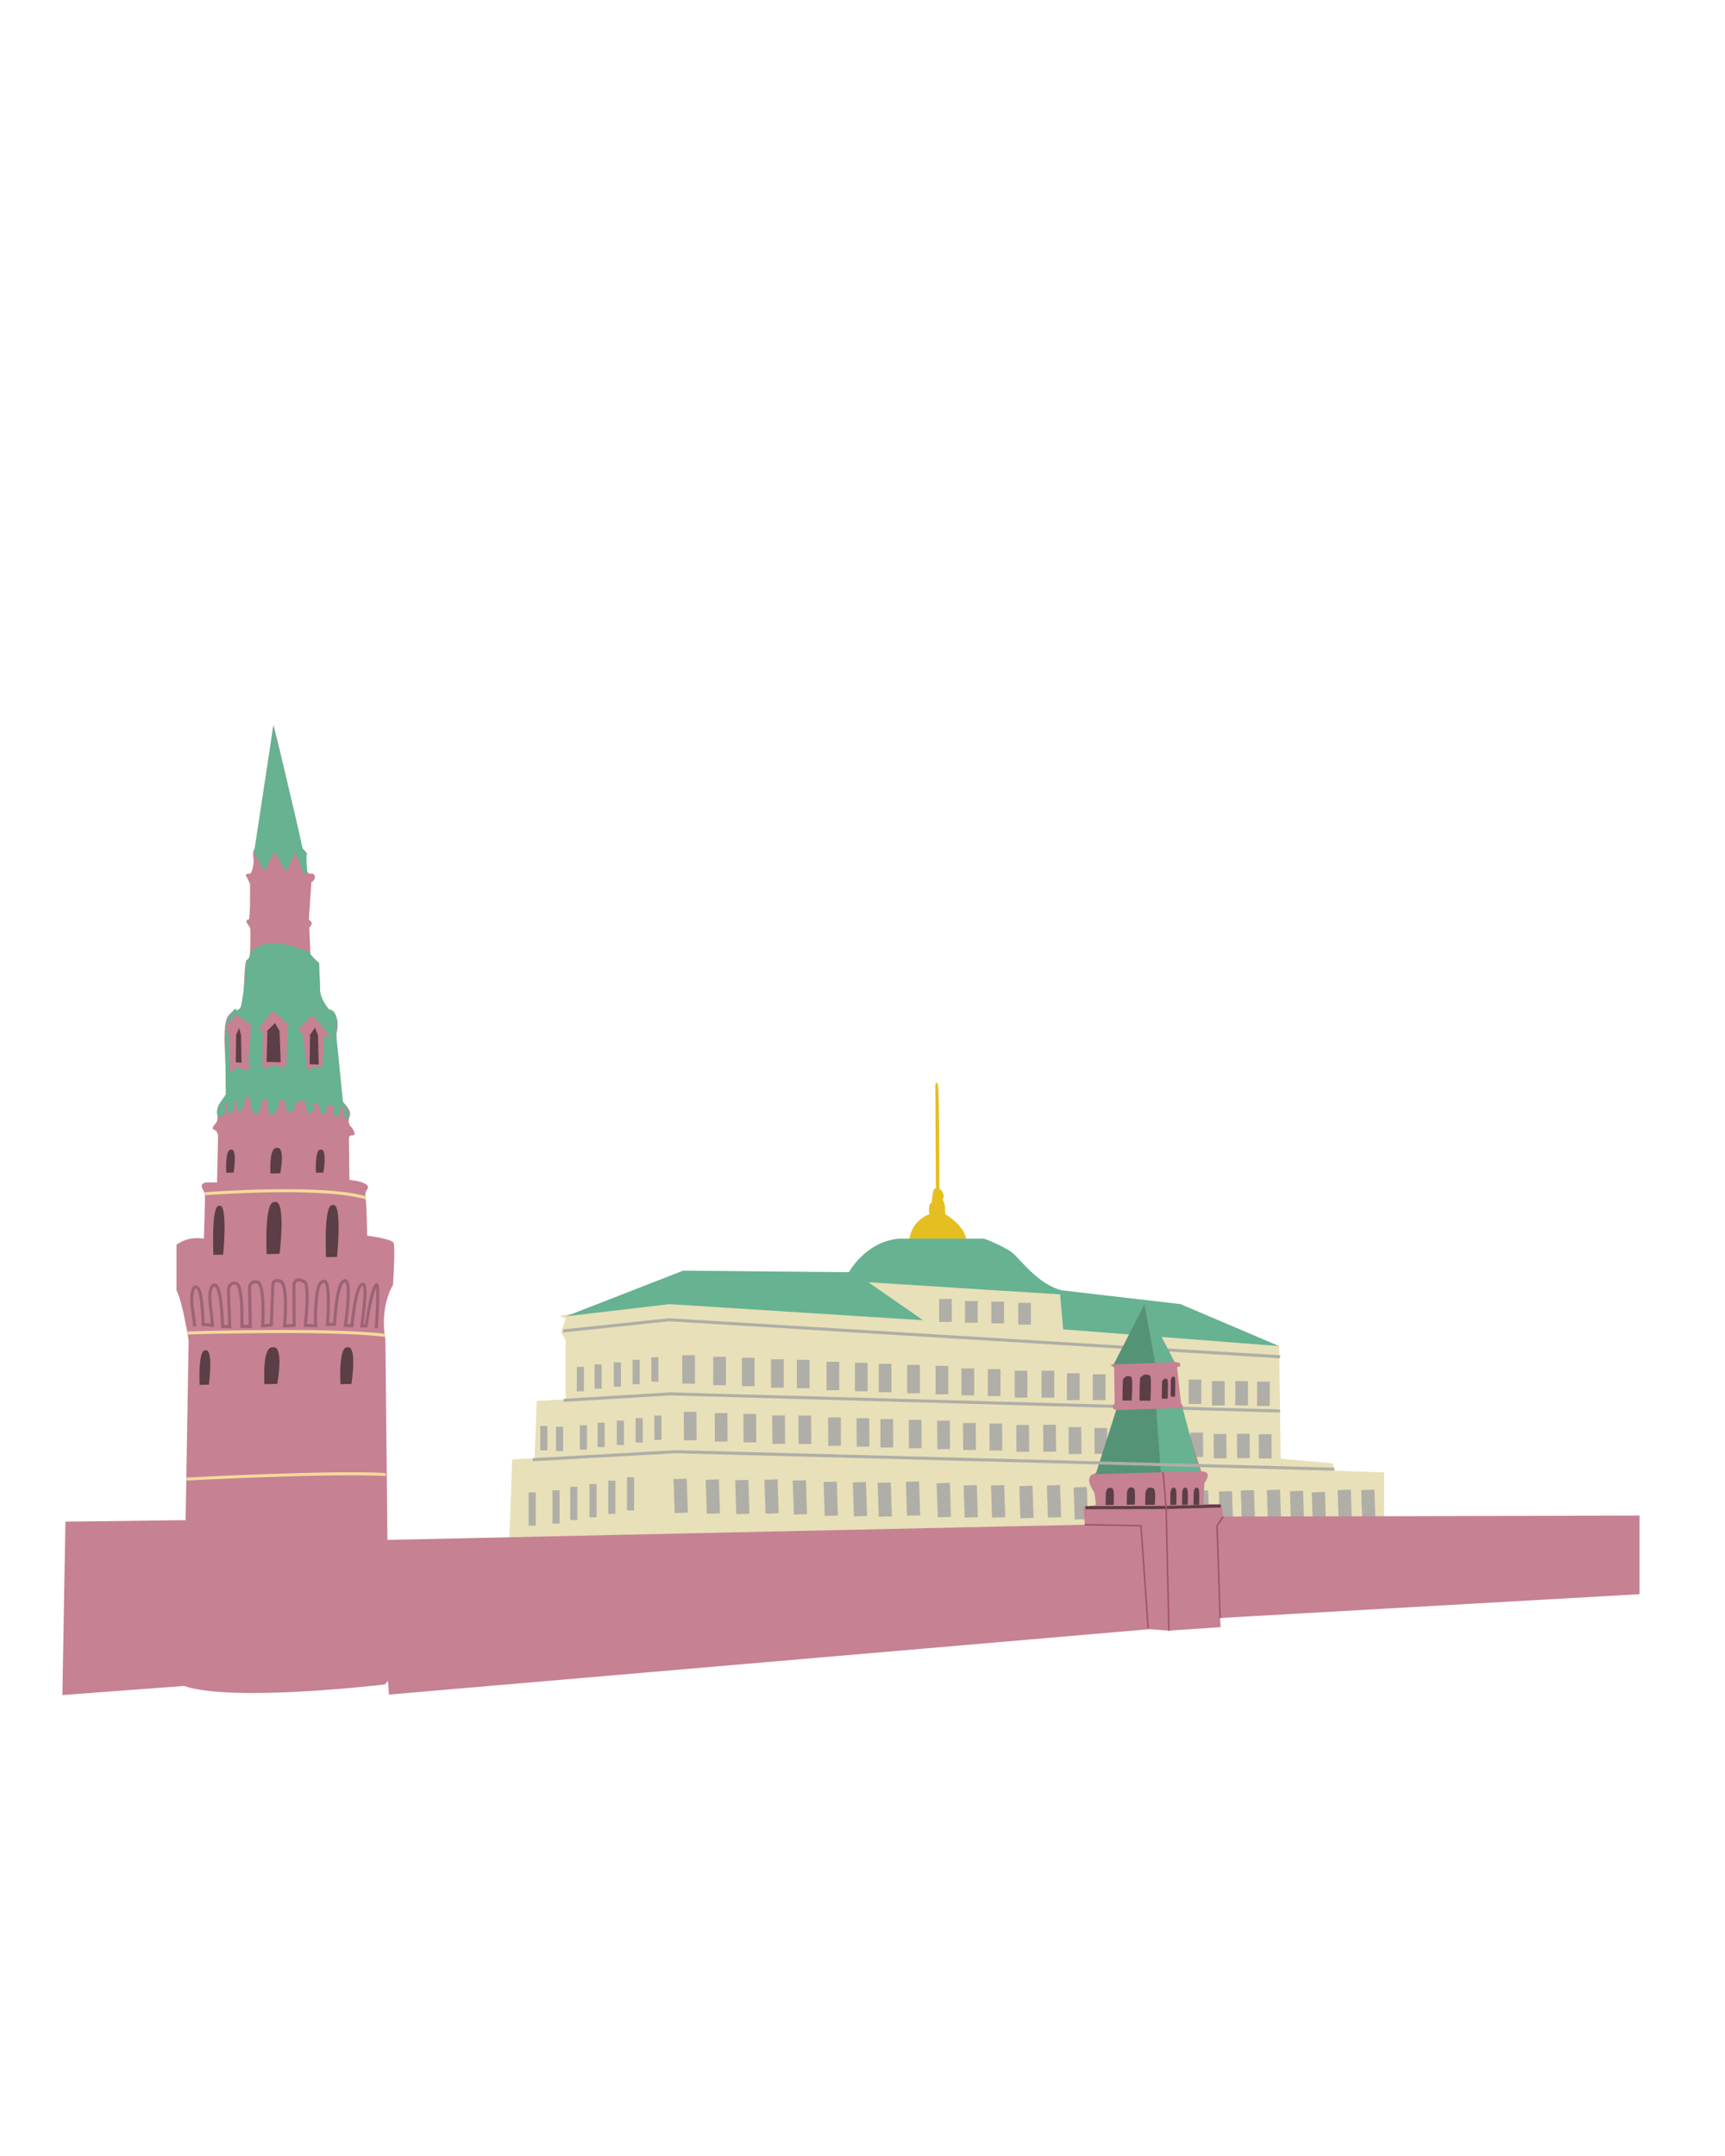 <?xml version="1.0" encoding="utf-8"?>
<!-- Generator: Adobe Illustrator 16.0.0, SVG Export Plug-In . SVG Version: 6.00 Build 0)  -->
<!DOCTYPE svg PUBLIC "-//W3C//DTD SVG 1.1//EN" "http://www.w3.org/Graphics/SVG/1.1/DTD/svg11.dtd">
<svg version="1.1" id="Ebene_2" xmlns="http://www.w3.org/2000/svg" xmlns:xlink="http://www.w3.org/1999/xlink" x="0px" y="0px"
	 width="566.93px" height="708.66px" viewBox="0 0 566.93 708.66" enable-background="new 0 0 566.93 708.66" xml:space="preserve">
<polygon fill="#E8E0B8" points="167.402,505.963 168.333,479.661 175.667,479.328 176.402,460.463 185.902,459.964 185.902,440.463 
	184.402,437.963 185.902,433.463 183.902,432.463 217.402,427.463 303.402,433.963 285.402,421.463 302.402,421.963 
	348.402,425.463 349.402,436.963 420.402,442.463 420.902,479.463 437.902,480.963 438.902,483.463 454.902,483.963 
	454.902,505.463 215.902,510.463 "/>
<path fill="none" stroke="#C68193" stroke-miterlimit="10" d="M201.902,391.297"/>
<polyline fill="none" stroke="#AFAEA7" stroke-miterlimit="10" points="185.25,460.285 220.25,458.16 420.735,463.797 "/>
<polyline fill="none" stroke="#AFAEA7" stroke-miterlimit="10" points="185.069,437.464 219.902,433.797 420.736,445.964 "/>
<rect x="234.402" y="445.964" fill="#AFAEA7" width="4.167" height="9.333"/>
<rect x="224.236" y="445.464" fill="#AFAEA7" width="4.166" height="9.333"/>
<rect x="243.819" y="446.297" fill="#AFAEA7" width="4.166" height="9.333"/>
<rect x="253.402" y="446.797" fill="#AFAEA7" width="4.166" height="9.333"/>
<rect x="261.903" y="446.964" fill="#AFAEA7" width="4.166" height="9.333"/>
<rect x="271.653" y="447.63" fill="#AFAEA7" width="4.166" height="9.333"/>
<rect x="280.986" y="447.963" fill="#AFAEA7" width="4.166" height="9.333"/>
<rect x="288.819" y="448.298" fill="#AFAEA7" width="4.166" height="9.333"/>
<rect x="298.152" y="448.63" fill="#AFAEA7" width="4.166" height="9.333"/>
<rect x="307.486" y="448.963" fill="#AFAEA7" width="4.166" height="9.333"/>
<rect x="315.986" y="449.797" fill="#AFAEA7" width="4.166" height="8.833"/>
<rect x="324.653" y="450.048" fill="#AFAEA7" width="4.166" height="8.833"/>
<rect x="333.486" y="450.548" fill="#AFAEA7" width="4.166" height="8.833"/>
<rect x="342.319" y="450.548" fill="#AFAEA7" width="4.166" height="8.833"/>
<rect x="350.653" y="451.381" fill="#AFAEA7" width="4.166" height="8.833"/>
<rect x="359.153" y="451.715" fill="#AFAEA7" width="4.166" height="8.499"/>
<rect x="367.153" y="452.215" fill="#AFAEA7" width="4.166" height="8.499"/>
<rect x="375.32" y="452.548" fill="#AFAEA7" width="4.166" height="8.499"/>
<rect x="382.653" y="453.214" fill="#AFAEA7" width="4.166" height="7.999"/>
<rect x="390.653" y="453.465" fill="#AFAEA7" width="4.166" height="7.999"/>
<rect x="398.319" y="453.965" fill="#AFAEA7" width="4.166" height="7.999"/>
<rect x="405.986" y="453.965" fill="#AFAEA7" width="4.166" height="7.999"/>
<rect x="413.153" y="454.131" fill="#AFAEA7" width="4.166" height="7.999"/>
<rect x="214.069" y="446.131" fill="#AFAEA7" width="2.333" height="7.999"/>
<rect x="207.903" y="446.964" fill="#AFAEA7" width="2.333" height="7.999"/>
<rect x="201.736" y="447.797" fill="#AFAEA7" width="2.333" height="7.999"/>
<rect x="195.403" y="448.464" fill="#AFAEA7" width="2.333" height="7.999"/>
<rect x="189.569" y="449.297" fill="#AFAEA7" width="2.333" height="7.999"/>
<rect x="235.049" y="464.411" transform="matrix(1 -0.007 0.007 1 -3.402 1.735)" fill="#AFAEA7" width="4.167" height="9.333"/>
<rect x="224.879" y="463.985" transform="matrix(1 -0.007 0.007 1 -3.4 1.662)" fill="#AFAEA7" width="4.166" height="9.333"/>
<rect x="244.468" y="464.675" transform="matrix(1 -0.007 0.007 1 -3.404 1.804)" fill="#AFAEA7" width="4.166" height="9.333"/>
<rect x="254.054" y="465.105" transform="matrix(1 -0.007 0.007 1 -3.517 1.935)" fill="#AFAEA7" width="4.166" height="9.333"/>
<rect x="262.555" y="465.21" transform="matrix(1 -0.007 0.007 1 -3.407 1.935)" fill="#AFAEA7" width="4.166" height="9.333"/>
<rect x="272.31" y="465.806" transform="matrix(1 -0.007 0.007 1 -3.412 2.006)" fill="#AFAEA7" width="4.166" height="9.333"/>
<rect x="281.646" y="466.071" transform="matrix(1 -0.007 0.007 1 -3.413 2.074)" fill="#AFAEA7" width="4.166" height="9.333"/>
<rect x="289.481" y="466.349" transform="matrix(1 -0.007 0.007 1 -3.415 2.131)" fill="#AFAEA7" width="4.166" height="9.333"/>
<rect x="298.816" y="466.614" transform="matrix(1 -0.007 0.007 1 -3.417 2.199)" fill="#AFAEA7" width="4.166" height="9.332"/>
<rect x="308.152" y="466.878" transform="matrix(1 -0.007 0.007 1 -3.418 2.267)" fill="#AFAEA7" width="4.166" height="9.333"/>
<rect x="316.656" y="467.651" transform="matrix(1 -0.007 0.007 1 -3.422 2.329)" fill="#AFAEA7" width="4.166" height="8.833"/>
<rect x="325.325" y="467.838" transform="matrix(1 -0.007 0.007 1 -3.423 2.392)" fill="#AFAEA7" width="4.166" height="8.833"/>
<rect x="334.161" y="468.275" transform="matrix(1 -0.007 0.007 1 -3.426 2.456)" fill="#AFAEA7" width="4.166" height="8.832"/>
<rect x="342.994" y="468.21" transform="matrix(1 -0.007 0.007 1 -3.425 2.52)" fill="#AFAEA7" width="4.166" height="8.832"/>
<rect x="351.334" y="468.983" transform="matrix(1 -0.007 0.007 1 -3.431 2.581)" fill="#AFAEA7" width="4.166" height="8.832"/>
<rect x="359.835" y="469.254" transform="matrix(1 -0.007 0.007 1 -3.431 2.642)" fill="#AFAEA7" width="4.166" height="8.499"/>
<rect x="383.344" y="470.582" transform="matrix(1 -0.007 0.007 1 -3.439 2.814)" fill="#AFAEA7" width="4.165" height="7.999"/>
<rect x="391.345" y="470.776" transform="matrix(1 -0.007 0.007 1 -3.44 2.871)" fill="#AFAEA7" width="4.166" height="7.999"/>
<rect x="399.015" y="471.22" transform="matrix(1 -0.007 0.007 1 -3.443 2.927)" fill="#AFAEA7" width="4.166" height="7.999"/>
<rect x="406.682" y="471.164" transform="matrix(1 -0.007 0.007 1 -3.443 2.984)" fill="#AFAEA7" width="4.165" height="7.998"/>
<rect x="413.85" y="471.278" transform="matrix(1 -0.007 0.007 1 -3.443 3.036)" fill="#AFAEA7" width="4.165" height="7.999"/>
<path fill="#E5BF20" d="M310.736,399.13l-0.167-1c0.333-2-0.833-4-0.833-4s0.833-0.167,0.166-2
	c-0.267-0.732-0.719-1.111-1.166-1.312c-0.002-3.291-0.027-32.939-0.5-34.355c-0.5-1.5-0.834,0.167-0.834,0.167l0.163,33.984
	c-0.094,0.007-0.163,0.016-0.163,0.016c-1,0-1.166,4.667-1.166,4.667c-1.333,0.167-0.834,3.833-0.834,3.833
	c-6.834,2.667-6.666,9.5-6.666,9.5l18.833-0.667C317.569,403.129,310.736,399.13,310.736,399.13z"/>
<path fill="#66B291" d="M186,432.66l38.5-15l54.5,0.5c0,0,5.569-10.197,16.569-11.03h3.167c0,0,24,0,24.5,0s7,2.667,9.5,4.667
	s8.5,10.5,16.333,12.333L388,428.66l32.402,13.803l-71-5.5l-1-11.5l-63-4l18,12.5L220,428.66L186,432.66z"/>
<rect x="215.069" y="465.297" fill="#AFAEA7" width="2.333" height="7.999"/>
<rect x="208.902" y="466.13" fill="#AFAEA7" width="2.334" height="7.999"/>
<rect x="202.736" y="466.963" fill="#AFAEA7" width="2.333" height="7.999"/>
<rect x="196.403" y="467.63" fill="#AFAEA7" width="2.333" height="7.999"/>
<rect x="190.569" y="468.463" fill="#AFAEA7" width="2.333" height="7.999"/>
<rect x="182.736" y="468.963" fill="#AFAEA7" width="2.333" height="7.999"/>
<rect x="177.569" y="468.713" fill="#AFAEA7" width="2.333" height="7.999"/>
<rect x="231.868" y="486.15" transform="matrix(1 -0.033 0.033 1 -15.968 7.923)" fill="#AFAEA7" width="4.327" height="11.152"/>
<rect x="221.298" y="485.899" transform="matrix(1 -0.033 0.033 1 -15.969 7.579)" fill="#AFAEA7" width="4.326" height="11.153"/>
<rect x="241.654" y="486.227" transform="matrix(1 -0.033 0.033 1 -16.078 8.304)" fill="#AFAEA7" width="4.326" height="11.152"/>
<rect x="251.619" y="486.496" transform="matrix(0.999 -0.033 0.033 0.999 -16.191 8.693)" fill="#AFAEA7" width="4.326" height="11.153"/>
<rect x="260.448" y="486.406" transform="matrix(1 -0.033 0.033 1 -15.965 8.861)" fill="#AFAEA7" width="4.326" height="11.152"/>
<rect x="270.592" y="486.871" transform="matrix(1 -0.033 0.033 1 -15.973 9.192)" fill="#AFAEA7" width="4.326" height="11.152"/>
<rect x="280.291" y="486.949" transform="matrix(1 -0.033 0.033 1 -16.081 9.578)" fill="#AFAEA7" width="4.326" height="11.152"/>
<rect x="288.433" y="487.082" transform="matrix(1 -0.033 0.033 1 -16.077 9.844)" fill="#AFAEA7" width="4.327" height="11.152"/>
<rect x="298.133" y="487.162" transform="matrix(0.999 -0.033 0.033 0.999 -16.183 10.235)" fill="#AFAEA7" width="4.327" height="11.151"/>
<rect x="307.832" y="487.24" transform="matrix(1 -0.033 0.033 1 -16.072 10.483)" fill="#AFAEA7" width="4.327" height="11.152"/>
<rect x="316.676" y="487.946" transform="matrix(1 -0.033 0.033 1 -16.081 10.775)" fill="#AFAEA7" width="4.327" height="10.555"/>
<rect x="325.681" y="487.952" transform="matrix(1 -0.033 0.033 1 -16.076 11.072)" fill="#AFAEA7" width="4.327" height="10.554"/>
<rect x="334.867" y="488.248" transform="matrix(1 -0.033 0.033 1 -15.972 11.295)" fill="#AFAEA7" width="4.327" height="10.555"/>
<rect x="344.034" y="487.946" transform="matrix(1 -0.033 0.033 1 -16.069 11.679)" fill="#AFAEA7" width="4.326" height="10.554"/>
<rect x="352.716" y="488.659" transform="matrix(1 -0.033 0.033 1 -15.976 11.879)" fill="#AFAEA7" width="4.327" height="10.554"/>
<rect x="392.543" y="489.783" transform="matrix(1 -0.033 0.033 1 -15.975 13.183)" fill="#AFAEA7" width="4.327" height="9.559"/>
<rect x="400.489" y="489.934" transform="matrix(1 -0.033 0.033 1 -16.084 13.538)" fill="#AFAEA7" width="4.327" height="9.559"/>
<rect x="407.725" y="489.608" transform="matrix(1 -0.033 0.033 1 -16.073 13.779)" fill="#AFAEA7" width="4.326" height="9.558"/>
<rect x="416.171" y="489.561" transform="matrix(1 -0.033 0.033 1 -15.966 13.966)" fill="#AFAEA7" width="4.324" height="9.559"/>
<rect x="423.74" y="489.933" transform="matrix(1 -0.033 0.033 1 -15.97 14.211)" fill="#AFAEA7" width="4.325" height="9.559"/>
<rect x="430.921" y="490.311" transform="matrix(1 -0.033 0.033 1 -15.982 14.449)" fill="#AFAEA7" width="4.324" height="9.559"/>
<rect x="439.421" y="489.561" transform="matrix(1 -0.033 0.033 1 -15.953 14.727)" fill="#AFAEA7" width="4.324" height="9.559"/>
<rect x="447.171" y="489.561" transform="matrix(1 -0.033 0.033 1 -15.949 14.981)" fill="#AFAEA7" width="4.324" height="9.559"/>
<rect x="206.069" y="485.547" fill="#AFAEA7" width="2.333" height="10.913"/>
<rect x="199.902" y="486.684" fill="#AFAEA7" width="2.334" height="10.913"/>
<rect x="193.736" y="487.819" fill="#AFAEA7" width="2.332" height="10.914"/>
<rect x="187.403" y="488.729" fill="#AFAEA7" width="2.333" height="10.913"/>
<rect x="181.569" y="489.866" fill="#AFAEA7" width="2.333" height="10.913"/>
<rect x="173.736" y="490.549" fill="#AFAEA7" width="2.333" height="10.913"/>
<rect x="369.936" y="443.394" transform="matrix(1 -0.007 0.007 1 -3.243 2.715)" fill="#AFAEA7" width="4.166" height="8.499"/>
<rect x="378.105" y="443.667" transform="matrix(1 -0.007 0.007 1 -3.245 2.775)" fill="#AFAEA7" width="4.165" height="8.499"/>
<path fill="#C68193" d="M126.5,553.66c0,0-50,6-66,0.5l-40,3l1-57l39.5-0.5l1-59c0,0-2-13-4-16.5v-15c0,0,3.5-3,9-2
	c0,0,0.5-14.334,0.333-14.834S66.5,390.66,66.5,390.66s-1.167-2,1.833-2s3,0,3,0l0.333-15.333c0,0-0.167-1.667-1.333-2s0.5-2,0.5-2
	s0.667-0.667,0.667-2s-0.833-3.833,2-6s-2-24,1.833-27.833s1.333-0.667,2.833-1.5s1.5-2.833,1.833-5.667s0.333-10.167,1-10.667
	s1.167-1,1.167-1.667s0.333-8.333,0-9S81,303.16,81,303.16s0-1.333,0.667-0.833s0.5-11.833,0.5-11.833s-1-2.167-1.333-2.667
	s0.666-0.667,1.333-0.667s1.334-3.5,1.167-4.667s-0.333-3,0.5-3.667s5.833-39.5,6-40.333c0.161-0.803,7.9,32.579,9.063,39.496
	c0.044,0.263,0.079,0.487,0.104,0.67c0,0,2.167,1,1.5,3c0,0-0.333,5.833,1.5,5.5s2,2,0.333,2.833l-0.833,12.333c0,0,2,1,0.167,2.5
	L102,313.66c0,0,2,2.333,2.833,2.833c0,0,0.333,7.167,0.333,8.667s1,6.167,3,6.667s3.667,3.5,2.333,8.167
	c0,0,0.833,20.167,1.833,21.833c0,0,3.333,2.999,2.667,4.833s-0.5,2.834,0.333,3.667s1.833,2.833,0.667,2.833
	s-1.333,0.5-1.333,1.167s0.167,13.5,0.167,13.5s7.667,0.667,5.833,3.167c0,0-0.833,0.666-0.5,2.833s0.5,12.333,0.5,12.333
	s8,1.001,8.667,2.334s-0.167,13.833-0.167,13.833s-4.5,7-2.5,18l0.667,65.833l229.167-5l-0.333-5.834l4-0.666c0,0-0.333-3.5-0.5-4
	s-3-4.001-1-5.834l2.667-1.166l5.5-20.167c0,0-2.333-0.667-0.5-2.167l-0.167-11.833L365,448.66l1.667-0.5l9.5-19.5l9.833,19
	l1.833,0.333v1.167l-1,0.167l1.334,12c0,0,0.834,0.5,0.5,1.5s6.166,20.833,6.166,20.833s4-0.334,1,3.833l-0.333,6.834l6,0.166l0.5,4
	l136.834-0.333v25.833l-137.833,7.833l0.167,3l-17,1.167l-6.334-0.5l-250,21.5l-0.333-4.5L126.5,553.66z"/>
<path fill="#5B3E46" d="M363.375,494.723l0.056-3.938c0,0,0.225-1.813,1.289-1.75s1.121,0.313,1.289,1.313s0,4.313,0,4.313
	L363.375,494.723z"/>
<path fill="#5B3E46" d="M370.313,494.598l0.056-3.938c0,0,0.225-1.813,1.289-1.75s1.121,0.313,1.289,1.313s0,4.313,0,4.313
	L370.313,494.598z"/>
<path fill="#5B3E46" d="M376.375,494.66l0.067-3.938c0,0,0.271-1.813,1.557-1.75s1.354,0.313,1.557,1.313s0,4.313,0,4.313
	L376.375,494.66z"/>
<path fill="#5B3E46" d="M384.625,494.66l0.042-3.938c0,0,0.167-1.813,0.961-1.75c0.795,0.063,0.837,0.313,0.962,1.313
	c0.126,1,0,4.313,0,4.313L384.625,494.66z"/>
<path fill="#5B3E46" d="M388.5,494.66l0.039-3.938c0,0,0.157-1.813,0.902-1.75s0.785,0.313,0.902,1.313s0,4.313,0,4.313
	L388.5,494.66z"/>
<path fill="#5B3E46" d="M392.25,494.66l0.039-3.938c0,0,0.157-1.813,0.902-1.75s0.785,0.313,0.902,1.313s0,4.313,0,4.313
	L392.25,494.66z"/>
<polyline fill="none" stroke="#5B3E46" stroke-miterlimit="10" points="356.751,495.577 383.251,495.493 401.167,494.993 "/>
<polyline fill="none" stroke="#A3526F" stroke-width="0.5" stroke-miterlimit="10" points="356.5,501.16 375,501.493 
	377.333,535.16 "/>
<polyline fill="none" stroke="#A3526F" stroke-width="0.5" stroke-miterlimit="10" points="402,498.493 400,501.493 
	401.001,531.826 "/>
<polygon fill="#559377" points="366.834,463.493 380,463.035 382.25,483.91 360.125,484.535 "/>
<polygon fill="#66B291" points="380,463.035 388.667,462.827 394.25,483.785 381.5,483.785 "/>
<polygon fill="#559377" points="366.001,448.494 379.667,447.994 376.167,428.66 "/>
<polygon fill="#66B291" points="376.167,428.66 379.667,447.994 386,447.66 "/>
<path fill="#5B3E46" d="M374.501,460.411c0,0,0-7.667,0.3-7.667s0.899-1.166,2.1-0.916c1.201,0.25,1.051,0.083,1.275,1.083
	c0.226,1-0.074,7.5-0.074,7.5H374.501z"/>
<path fill="#5B3E46" d="M368.917,460.328c0,0,0-7.147,0.253-7.147c0.254,0,0.761-1.087,1.774-0.854
	c1.015,0.232,0.888,0.077,1.077,1.009c0.191,0.933-0.063,6.992-0.063,6.992H368.917z"/>
<path fill="#5B3E46" d="M381.833,459.745c0,0,0-5.881,0.16-5.881s0.48-0.894,1.122-0.702s0.562,0.063,0.682,0.83
	c0.121,0.767-0.04,5.753-0.04,5.753H381.833z"/>
<path fill="#5B3E46" d="M384.75,459.078c0,0,0-5.881,0.12-5.881s0.361-0.894,0.843-0.702c0.482,0.191,0.422,0.063,0.513,0.83
	s-0.03,5.753-0.03,5.753H384.75z"/>
<polyline fill="none" stroke="#A3526F" stroke-width="0.5" stroke-miterlimit="10" points="384.168,535.993 383.251,495.493 
	382.25,483.91 "/>
<path fill="none" stroke="#F4DA9A" stroke-miterlimit="10" d="M61.25,486.16c0,0,46.75-2.5,65.5-1.5"/>
<path fill="none" stroke="#F4DA9A" stroke-miterlimit="10" d="M61.661,438.136c0,0,46.349-1.492,64.809,0.772"/>
<path fill="#5B3E46" d="M86.881,454.964l4.249-0.092c0,0,2.463-13.307-1.759-11.965C89.371,442.907,86.351,441.973,86.881,454.964z"
	/>
<path fill="#5B3E46" d="M111.879,454.964l3.633-0.078c0,0,2.065-13.299-1.542-11.97
	C113.971,442.916,111.385,441.972,111.879,454.964z"/>
<path fill="#5B3E46" d="M65.621,455.198l3.018-0.065c0,0,1.685-12.461-1.309-11.225C67.331,443.908,65.181,443.018,65.621,455.198z"
	/>
<path fill="none" stroke="#F4DA9A" stroke-miterlimit="10" d="M67.417,392.362c0,0,38.153-2.952,52.879,1.368"/>
<path fill="#5B3E46" d="M87.631,412.214l4.249-0.092c0,0,2.344-18.822-1.867-16.96C90.013,395.162,86.984,393.812,87.631,412.214z"
	/>
<path fill="#5B3E46" d="M107.129,413.214l3.633-0.078c0,0,1.946-18.814-1.649-16.965
	C109.113,396.171,106.518,394.811,107.129,413.214z"/>
<path fill="#5B3E46" d="M70.127,412.464l3.22-0.069c0,0,1.702-17.721-1.482-15.982C71.865,396.412,69.564,395.127,70.127,412.464z"
	/>
<path fill="#5B3E46" d="M88.877,385.714l3.225-0.069c0,0,1.889-9.221-1.318-8.284C90.784,377.36,88.494,376.717,88.877,385.714z"/>
<path fill="#5B3E46" d="M103.838,385.465l2.45-0.053c0,0,1.405-8.34-1.027-7.502C105.261,377.91,103.519,377.319,103.838,385.465z"
	/>
<path fill="#5B3E46" d="M74.362,385.464l2.414-0.052c0,0,1.383-8.333-1.015-7.497C75.762,377.915,74.044,377.325,74.362,385.464z"/>
<path fill="none" stroke="#9B6475" stroke-miterlimit="10" d="M123.667,436.577c0,0,1-13.916,0.167-14.25s-2.333,5.5-3.5,13.5
	h-1.417c0,0,1.916-13.167,0.583-13.667s-2.667,2.583-3.833,13.583l-2.167-0.083c0,0,2.667-17.499-0.833-14.333
	c0,0-1.834,0.332-2.667,13.166l-0.083,0.834h-2.25c0,0,1.167-16.333-1.5-14c0,0-2.5-1.5-2.5,13.333l0.167,1.083l-3.5-0.083
	c0,0,1.75-15-0.667-14.5c0,0-2.25-1.583-3.083,0.917l0.083,13.583l-3.167,0.167c0,0,1.5-15.084-1.833-14.834c0,0-1.833-0.5-2,1.167
	l-0.5,13.333l-2.833,0.334c0,0,0.917-15.084-2.167-14.5c0,0-1.834-0.334-2.167,1.833l0.25,12.833H79.5c0,0,0.417-14.166-2-14.166
	c0,0-2.083-0.666-2.417,2l0.417,12.25l-2.333-0.084c0,0-0.333-15.167-3-13.5c0,0-2,0.5-0.833,8l0.5,5.167l-3.083-0.333
	c0,0-0.167-10.584-1.75-12c-1.834-1.641-2.333,3.166-1.833,6.333S64,435.993,64,435.993"/>
<path fill="#66B291" d="M82.125,360.535c0,0,0.125,5.5,1.75,5.5c0,0,1.25,1.5,2.25-4c0,0,1.375-2.125,1.875,0.25
	c0,0-0.5,4.375,1.375,4c0,0,1.875,0.25,2.375-4c0,0,0.875-2.5,2,0.25c0,0,0.25,3,1.125,3.125c0,0,1.875,0.5,2.125-3.125
	c0,0,2.5-1.875,3.625,0.25c0,0-0.125,2.75,0.875,3.125c0,0,1.75-0.125,1.5-1.75s1.125-2,1.625-1s0.5,3.5,1.625,3.125
	s1-1.375,1-2.125s2-1.75,2.25-0.5s0,3.625,1,3.375s1.375-0.875,1.25-1.875s1.125-1.375,1.375-0.375s-0.375,2.125,0.25,2.625
	s1.125,0.375,1.125,0.375s1-3-1.75-5.25l-2.25-22.542l-2.375,0.917l-1.625-0.25l-0.5,10.25c0,0-1.25-0.5-2.25-0.25
	s-2.5,1.375-2.75,0.75s-1.25-10.625-1.5-11.25s-2.125-2.75-2.125-2.75l-2.875-0.125l-0.375,12.625c0,0-1.375,1.75-2.25,0.875
	s-3.125-0.75-3.25-0.375s-2.375,2.125-2.375-1s0.125-10,0.125-10s-0.875-1-1.125-2s-1.75-1.25-1.75-1.25s-1.25,1.375-1.125,2.75
	s-0.75,8.5-0.75,9.5s1,2.75-0.125,3s-2.125,0.5-2.375,0s-0.875-0.875-1.625-0.25s-2,1.375-2,0.75s-0.25-11.125-0.25-11.125
	L74,336.66c0,0,0.125,22.5,0.25,22.875s-3.5,4.25-2.875,6.625c0,0,0.75,0.75,1.375,0.875s0.875-0.875,1.125-1.625
	s0.25-3.625,0.625-2.875s-0.125,3.25,0.625,3.5s1.75-0.5,1.875-2.75s0.75-2,0.75-1.125s0.125,3.375,0.75,3.375
	s1.75-1.75,1.875-3.625S81.875,360.16,82.125,360.535z"/>
<path fill="#66B291" d="M85.125,338.035c0,0,3.5-5.25,4.75-5.5c0,0,4.625,3.5,5.625,5.25l2.625,0.375c0,0,3.625-3.875,4.75-4.375
	c0,0,4.875,5.625,5,6.375s-0.75,0.5-0.75,0.5l3.25-0.25c0,0,1.708-8.291-2.208-8.583c0,0-2.958-3.417-3-6.667
	s-0.333-8.667-0.333-8.667s-2.833-2.208-3.083-3.583c0,0-13.875-6.375-19.5,0.125l-0.375,2L81,315.66l-1,10.667l-0.875,5.083
	l-1.375,0.75L77,331.785l-2.125,2.875L74,337.535l3.75-4.125l5.125,3.875L85.125,338.035z"/>
<polyline fill="#5B3E46" points="87.875,339.16 87.625,349.035 92.25,349.16 91.875,338.91 90.375,336.285 87.75,338.91 "/>
<polyline fill="#5B3E46" points="101.912,340.493 101.75,349.792 104.75,349.91 104.507,340.257 103.534,337.785 101.831,340.257 
	"/>
<polyline fill="#5B3E46" points="77.602,340.45 77.5,349.175 79.375,349.285 79.223,340.229 78.615,337.91 77.551,340.229 "/>
<path fill="#66B291" d="M83.5,280.16l3.375,6.25l3.375-6.5l3.75,6.625l3.125-6.375l2.625,7l1.25-0.25c0,0-0.5-5.75-0.125-6.25
	s-1.162-0.492-1.5-2.125c-2.25-10.875-9.542-40.042-9.542-40.042L83.5,280.16z"/>
<polyline fill="none" stroke="#AFAEA7" stroke-miterlimit="10" points="175.069,479.797 222.167,477.161 438.417,482.91 "/>
<rect x="308.653" y="426.963" fill="#AFAEA7" width="4.166" height="7.541"/>
<rect x="317.153" y="427.637" fill="#AFAEA7" width="4.166" height="7.138"/>
<rect x="325.82" y="427.84" fill="#AFAEA7" width="4.166" height="7.137"/>
<rect x="334.653" y="428.243" fill="#AFAEA7" width="4.166" height="7.138"/>
</svg>
